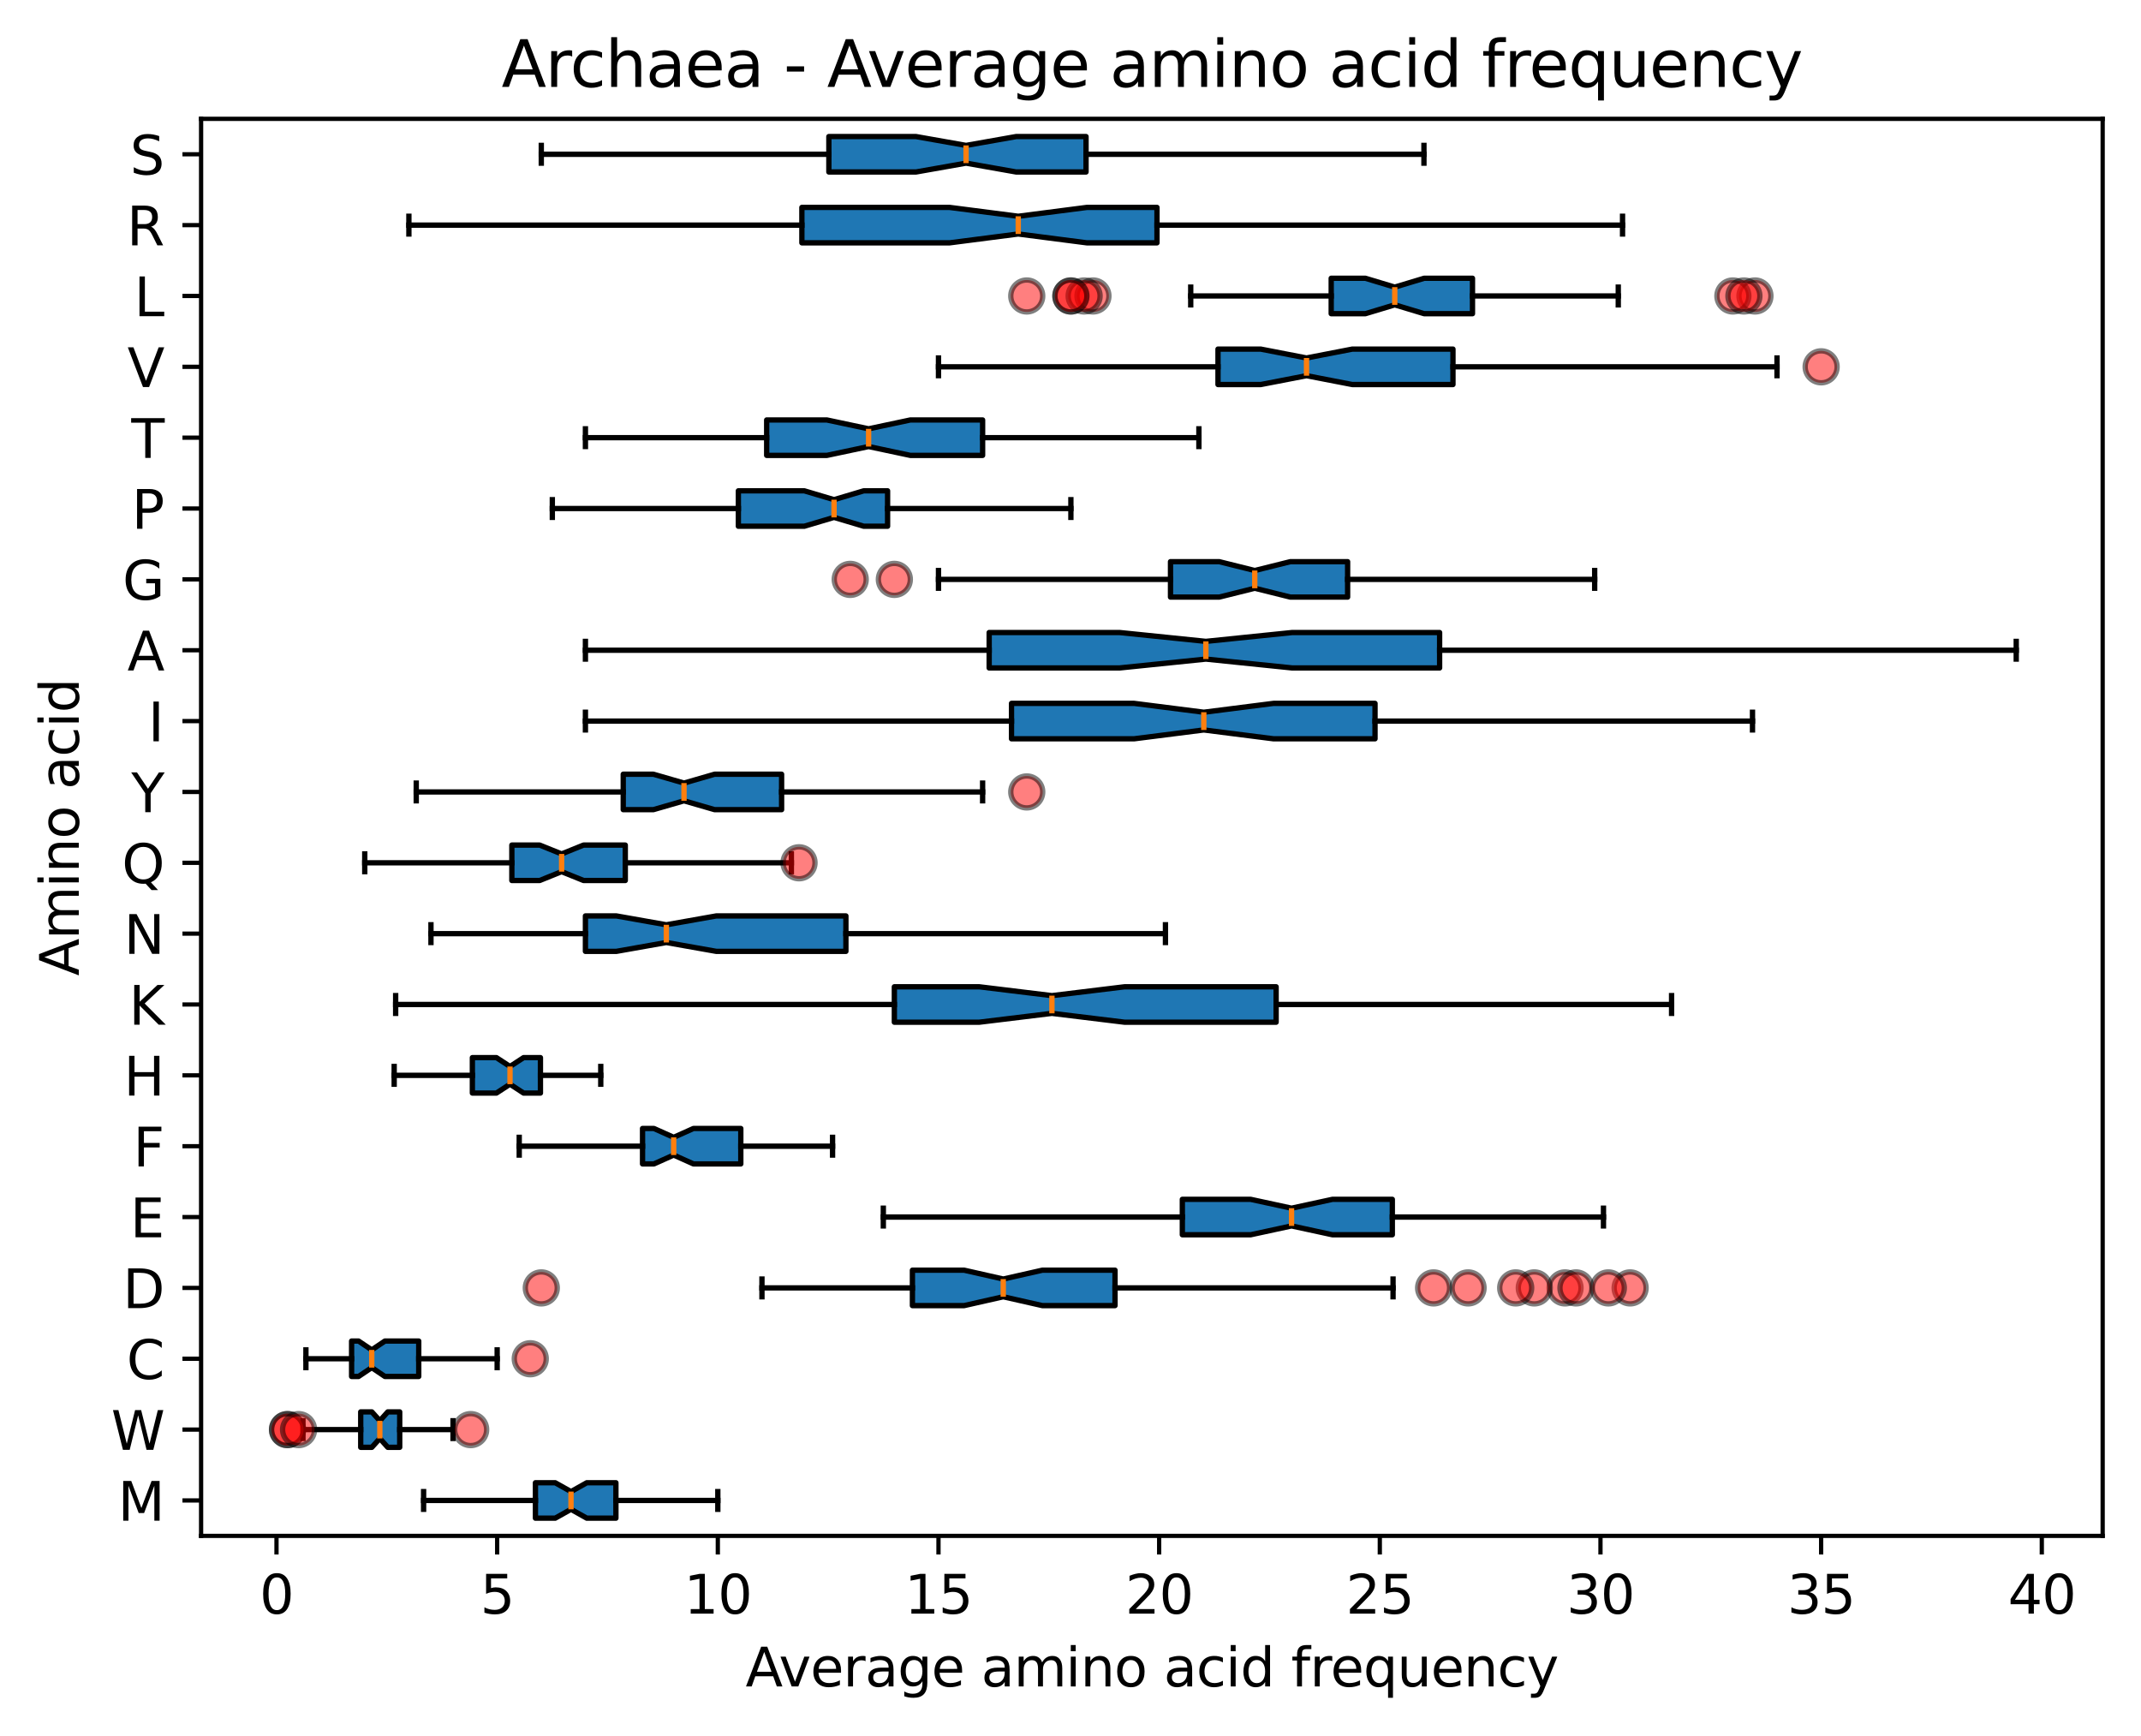 <?xml version="1.0" encoding="utf-8" standalone="no"?>
<!DOCTYPE svg PUBLIC "-//W3C//DTD SVG 1.1//EN"
  "http://www.w3.org/Graphics/SVG/1.1/DTD/svg11.dtd">
<svg xmlns:xlink="http://www.w3.org/1999/xlink" width="402.086pt" height="325.986pt" viewBox="0 0 402.086 325.986" xmlns="http://www.w3.org/2000/svg" version="1.1">
 <defs>
  <style type="text/css">*{stroke-linejoin: round; stroke-linecap: butt}</style>
 </defs>
 <g id="figure_1">
  <g id="patch_1">
   <path d="M 0 325.986 
L 402.086 325.986 
L 402.086 0 
L 0 0 
z
" style="fill: #ffffff"/>
  </g>
  <g id="axes_1">
   <g id="patch_2">
    <path d="M 37.766 288.43 
L 394.886 288.43 
L 394.886 22.318 
L 37.766 22.318 
z
" style="fill: #ffffff"/>
   </g>
   <g id="matplotlib.axis_1">
    <g id="xtick_1">
     <g id="line2d_1">
      <defs>
       <path id="mac5a333500" d="M 0 0 
L 0 3.5 
" style="stroke: #000000; stroke-width: 0.8"/>
      </defs>
      <g>
       <use xlink:href="#mac5a333500" x="51.926" y="288.43" style="stroke: #000000; stroke-width: 0.8"/>
      </g>
     </g>
     <g id="text_1">
      <!-- 0 -->
      <g transform="translate(48.745 303.029) scale(0.1 -0.1)">
       <defs>
        <path id="DejaVuSans-30" d="M 2034 4250 
Q 1547 4250 1301 3770 
Q 1056 3291 1056 2328 
Q 1056 1369 1301 889 
Q 1547 409 2034 409 
Q 2525 409 2770 889 
Q 3016 1369 3016 2328 
Q 3016 3291 2770 3770 
Q 2525 4250 2034 4250 
z
M 2034 4750 
Q 2819 4750 3233 4129 
Q 3647 3509 3647 2328 
Q 3647 1150 3233 529 
Q 2819 -91 2034 -91 
Q 1250 -91 836 529 
Q 422 1150 422 2328 
Q 422 3509 836 4129 
Q 1250 4750 2034 4750 
z
" transform="scale(0.016)"/>
       </defs>
       <use xlink:href="#DejaVuSans-30"/>
      </g>
     </g>
    </g>
    <g id="xtick_2">
     <g id="line2d_2">
      <g>
       <use xlink:href="#mac5a333500" x="93.368" y="288.43" style="stroke: #000000; stroke-width: 0.8"/>
      </g>
     </g>
     <g id="text_2">
      <!-- 5 -->
      <g transform="translate(90.186 303.029) scale(0.1 -0.1)">
       <defs>
        <path id="DejaVuSans-35" d="M 691 4666 
L 3169 4666 
L 3169 4134 
L 1269 4134 
L 1269 2991 
Q 1406 3038 1543 3061 
Q 1681 3084 1819 3084 
Q 2600 3084 3056 2656 
Q 3513 2228 3513 1497 
Q 3513 744 3044 326 
Q 2575 -91 1722 -91 
Q 1428 -91 1123 -41 
Q 819 9 494 109 
L 494 744 
Q 775 591 1075 516 
Q 1375 441 1709 441 
Q 2250 441 2565 725 
Q 2881 1009 2881 1497 
Q 2881 1984 2565 2268 
Q 2250 2553 1709 2553 
Q 1456 2553 1204 2497 
Q 953 2441 691 2322 
L 691 4666 
z
" transform="scale(0.016)"/>
       </defs>
       <use xlink:href="#DejaVuSans-35"/>
      </g>
     </g>
    </g>
    <g id="xtick_3">
     <g id="line2d_3">
      <g>
       <use xlink:href="#mac5a333500" x="134.809" y="288.43" style="stroke: #000000; stroke-width: 0.8"/>
      </g>
     </g>
     <g id="text_3">
      <!-- 10 -->
      <g transform="translate(128.446 303.029) scale(0.1 -0.1)">
       <defs>
        <path id="DejaVuSans-31" d="M 794 531 
L 1825 531 
L 1825 4091 
L 703 3866 
L 703 4441 
L 1819 4666 
L 2450 4666 
L 2450 531 
L 3481 531 
L 3481 0 
L 794 0 
L 794 531 
z
" transform="scale(0.016)"/>
       </defs>
       <use xlink:href="#DejaVuSans-31"/>
       <use xlink:href="#DejaVuSans-30" x="63.623"/>
      </g>
     </g>
    </g>
    <g id="xtick_4">
     <g id="line2d_4">
      <g>
       <use xlink:href="#mac5a333500" x="176.25" y="288.43" style="stroke: #000000; stroke-width: 0.8"/>
      </g>
     </g>
     <g id="text_4">
      <!-- 15 -->
      <g transform="translate(169.888 303.029) scale(0.1 -0.1)">
       <use xlink:href="#DejaVuSans-31"/>
       <use xlink:href="#DejaVuSans-35" x="63.623"/>
      </g>
     </g>
    </g>
    <g id="xtick_5">
     <g id="line2d_5">
      <g>
       <use xlink:href="#mac5a333500" x="217.692" y="288.43" style="stroke: #000000; stroke-width: 0.8"/>
      </g>
     </g>
     <g id="text_5">
      <!-- 20 -->
      <g transform="translate(211.329 303.029) scale(0.1 -0.1)">
       <defs>
        <path id="DejaVuSans-32" d="M 1228 531 
L 3431 531 
L 3431 0 
L 469 0 
L 469 531 
Q 828 903 1448 1529 
Q 2069 2156 2228 2338 
Q 2531 2678 2651 2914 
Q 2772 3150 2772 3378 
Q 2772 3750 2511 3984 
Q 2250 4219 1831 4219 
Q 1534 4219 1204 4116 
Q 875 4013 500 3803 
L 500 4441 
Q 881 4594 1212 4672 
Q 1544 4750 1819 4750 
Q 2544 4750 2975 4387 
Q 3406 4025 3406 3419 
Q 3406 3131 3298 2873 
Q 3191 2616 2906 2266 
Q 2828 2175 2409 1742 
Q 1991 1309 1228 531 
z
" transform="scale(0.016)"/>
       </defs>
       <use xlink:href="#DejaVuSans-32"/>
       <use xlink:href="#DejaVuSans-30" x="63.623"/>
      </g>
     </g>
    </g>
    <g id="xtick_6">
     <g id="line2d_6">
      <g>
       <use xlink:href="#mac5a333500" x="259.133" y="288.43" style="stroke: #000000; stroke-width: 0.8"/>
      </g>
     </g>
     <g id="text_6">
      <!-- 25 -->
      <g transform="translate(252.77 303.029) scale(0.1 -0.1)">
       <use xlink:href="#DejaVuSans-32"/>
       <use xlink:href="#DejaVuSans-35" x="63.623"/>
      </g>
     </g>
    </g>
    <g id="xtick_7">
     <g id="line2d_7">
      <g>
       <use xlink:href="#mac5a333500" x="300.574" y="288.43" style="stroke: #000000; stroke-width: 0.8"/>
      </g>
     </g>
     <g id="text_7">
      <!-- 30 -->
      <g transform="translate(294.212 303.029) scale(0.1 -0.1)">
       <defs>
        <path id="DejaVuSans-33" d="M 2597 2516 
Q 3050 2419 3304 2112 
Q 3559 1806 3559 1356 
Q 3559 666 3084 287 
Q 2609 -91 1734 -91 
Q 1441 -91 1130 -33 
Q 819 25 488 141 
L 488 750 
Q 750 597 1062 519 
Q 1375 441 1716 441 
Q 2309 441 2620 675 
Q 2931 909 2931 1356 
Q 2931 1769 2642 2001 
Q 2353 2234 1838 2234 
L 1294 2234 
L 1294 2753 
L 1863 2753 
Q 2328 2753 2575 2939 
Q 2822 3125 2822 3475 
Q 2822 3834 2567 4026 
Q 2313 4219 1838 4219 
Q 1578 4219 1281 4162 
Q 984 4106 628 3988 
L 628 4550 
Q 988 4650 1302 4700 
Q 1616 4750 1894 4750 
Q 2613 4750 3031 4423 
Q 3450 4097 3450 3541 
Q 3450 3153 3228 2886 
Q 3006 2619 2597 2516 
z
" transform="scale(0.016)"/>
       </defs>
       <use xlink:href="#DejaVuSans-33"/>
       <use xlink:href="#DejaVuSans-30" x="63.623"/>
      </g>
     </g>
    </g>
    <g id="xtick_8">
     <g id="line2d_8">
      <g>
       <use xlink:href="#mac5a333500" x="342.015" y="288.43" style="stroke: #000000; stroke-width: 0.8"/>
      </g>
     </g>
     <g id="text_8">
      <!-- 35 -->
      <g transform="translate(335.653 303.029) scale(0.1 -0.1)">
       <use xlink:href="#DejaVuSans-33"/>
       <use xlink:href="#DejaVuSans-35" x="63.623"/>
      </g>
     </g>
    </g>
    <g id="xtick_9">
     <g id="line2d_9">
      <g>
       <use xlink:href="#mac5a333500" x="383.457" y="288.43" style="stroke: #000000; stroke-width: 0.8"/>
      </g>
     </g>
     <g id="text_9">
      <!-- 40 -->
      <g transform="translate(377.094 303.029) scale(0.1 -0.1)">
       <defs>
        <path id="DejaVuSans-34" d="M 2419 4116 
L 825 1625 
L 2419 1625 
L 2419 4116 
z
M 2253 4666 
L 3047 4666 
L 3047 1625 
L 3713 1625 
L 3713 1100 
L 3047 1100 
L 3047 0 
L 2419 0 
L 2419 1100 
L 313 1100 
L 313 1709 
L 2253 4666 
z
" transform="scale(0.016)"/>
       </defs>
       <use xlink:href="#DejaVuSans-34"/>
       <use xlink:href="#DejaVuSans-30" x="63.623"/>
      </g>
     </g>
    </g>
    <g id="text_10">
     <!-- Average amino acid frequency -->
     <g transform="translate(140.021 316.707) scale(0.1 -0.1)">
      <defs>
       <path id="DejaVuSans-41" d="M 2188 4044 
L 1331 1722 
L 3047 1722 
L 2188 4044 
z
M 1831 4666 
L 2547 4666 
L 4325 0 
L 3669 0 
L 3244 1197 
L 1141 1197 
L 716 0 
L 50 0 
L 1831 4666 
z
" transform="scale(0.016)"/>
       <path id="DejaVuSans-76" d="M 191 3500 
L 800 3500 
L 1894 563 
L 2988 3500 
L 3597 3500 
L 2284 0 
L 1503 0 
L 191 3500 
z
" transform="scale(0.016)"/>
       <path id="DejaVuSans-65" d="M 3597 1894 
L 3597 1613 
L 953 1613 
Q 991 1019 1311 708 
Q 1631 397 2203 397 
Q 2534 397 2845 478 
Q 3156 559 3463 722 
L 3463 178 
Q 3153 47 2828 -22 
Q 2503 -91 2169 -91 
Q 1331 -91 842 396 
Q 353 884 353 1716 
Q 353 2575 817 3079 
Q 1281 3584 2069 3584 
Q 2775 3584 3186 3129 
Q 3597 2675 3597 1894 
z
M 3022 2063 
Q 3016 2534 2758 2815 
Q 2500 3097 2075 3097 
Q 1594 3097 1305 2825 
Q 1016 2553 972 2059 
L 3022 2063 
z
" transform="scale(0.016)"/>
       <path id="DejaVuSans-72" d="M 2631 2963 
Q 2534 3019 2420 3045 
Q 2306 3072 2169 3072 
Q 1681 3072 1420 2755 
Q 1159 2438 1159 1844 
L 1159 0 
L 581 0 
L 581 3500 
L 1159 3500 
L 1159 2956 
Q 1341 3275 1631 3429 
Q 1922 3584 2338 3584 
Q 2397 3584 2469 3576 
Q 2541 3569 2628 3553 
L 2631 2963 
z
" transform="scale(0.016)"/>
       <path id="DejaVuSans-61" d="M 2194 1759 
Q 1497 1759 1228 1600 
Q 959 1441 959 1056 
Q 959 750 1161 570 
Q 1363 391 1709 391 
Q 2188 391 2477 730 
Q 2766 1069 2766 1631 
L 2766 1759 
L 2194 1759 
z
M 3341 1997 
L 3341 0 
L 2766 0 
L 2766 531 
Q 2569 213 2275 61 
Q 1981 -91 1556 -91 
Q 1019 -91 701 211 
Q 384 513 384 1019 
Q 384 1609 779 1909 
Q 1175 2209 1959 2209 
L 2766 2209 
L 2766 2266 
Q 2766 2663 2505 2880 
Q 2244 3097 1772 3097 
Q 1472 3097 1187 3025 
Q 903 2953 641 2809 
L 641 3341 
Q 956 3463 1253 3523 
Q 1550 3584 1831 3584 
Q 2591 3584 2966 3190 
Q 3341 2797 3341 1997 
z
" transform="scale(0.016)"/>
       <path id="DejaVuSans-67" d="M 2906 1791 
Q 2906 2416 2648 2759 
Q 2391 3103 1925 3103 
Q 1463 3103 1205 2759 
Q 947 2416 947 1791 
Q 947 1169 1205 825 
Q 1463 481 1925 481 
Q 2391 481 2648 825 
Q 2906 1169 2906 1791 
z
M 3481 434 
Q 3481 -459 3084 -895 
Q 2688 -1331 1869 -1331 
Q 1566 -1331 1297 -1286 
Q 1028 -1241 775 -1147 
L 775 -588 
Q 1028 -725 1275 -790 
Q 1522 -856 1778 -856 
Q 2344 -856 2625 -561 
Q 2906 -266 2906 331 
L 2906 616 
Q 2728 306 2450 153 
Q 2172 0 1784 0 
Q 1141 0 747 490 
Q 353 981 353 1791 
Q 353 2603 747 3093 
Q 1141 3584 1784 3584 
Q 2172 3584 2450 3431 
Q 2728 3278 2906 2969 
L 2906 3500 
L 3481 3500 
L 3481 434 
z
" transform="scale(0.016)"/>
       <path id="DejaVuSans-20" transform="scale(0.016)"/>
       <path id="DejaVuSans-6d" d="M 3328 2828 
Q 3544 3216 3844 3400 
Q 4144 3584 4550 3584 
Q 5097 3584 5394 3201 
Q 5691 2819 5691 2113 
L 5691 0 
L 5113 0 
L 5113 2094 
Q 5113 2597 4934 2840 
Q 4756 3084 4391 3084 
Q 3944 3084 3684 2787 
Q 3425 2491 3425 1978 
L 3425 0 
L 2847 0 
L 2847 2094 
Q 2847 2600 2669 2842 
Q 2491 3084 2119 3084 
Q 1678 3084 1418 2786 
Q 1159 2488 1159 1978 
L 1159 0 
L 581 0 
L 581 3500 
L 1159 3500 
L 1159 2956 
Q 1356 3278 1631 3431 
Q 1906 3584 2284 3584 
Q 2666 3584 2933 3390 
Q 3200 3197 3328 2828 
z
" transform="scale(0.016)"/>
       <path id="DejaVuSans-69" d="M 603 3500 
L 1178 3500 
L 1178 0 
L 603 0 
L 603 3500 
z
M 603 4863 
L 1178 4863 
L 1178 4134 
L 603 4134 
L 603 4863 
z
" transform="scale(0.016)"/>
       <path id="DejaVuSans-6e" d="M 3513 2113 
L 3513 0 
L 2938 0 
L 2938 2094 
Q 2938 2591 2744 2837 
Q 2550 3084 2163 3084 
Q 1697 3084 1428 2787 
Q 1159 2491 1159 1978 
L 1159 0 
L 581 0 
L 581 3500 
L 1159 3500 
L 1159 2956 
Q 1366 3272 1645 3428 
Q 1925 3584 2291 3584 
Q 2894 3584 3203 3211 
Q 3513 2838 3513 2113 
z
" transform="scale(0.016)"/>
       <path id="DejaVuSans-6f" d="M 1959 3097 
Q 1497 3097 1228 2736 
Q 959 2375 959 1747 
Q 959 1119 1226 758 
Q 1494 397 1959 397 
Q 2419 397 2687 759 
Q 2956 1122 2956 1747 
Q 2956 2369 2687 2733 
Q 2419 3097 1959 3097 
z
M 1959 3584 
Q 2709 3584 3137 3096 
Q 3566 2609 3566 1747 
Q 3566 888 3137 398 
Q 2709 -91 1959 -91 
Q 1206 -91 779 398 
Q 353 888 353 1747 
Q 353 2609 779 3096 
Q 1206 3584 1959 3584 
z
" transform="scale(0.016)"/>
       <path id="DejaVuSans-63" d="M 3122 3366 
L 3122 2828 
Q 2878 2963 2633 3030 
Q 2388 3097 2138 3097 
Q 1578 3097 1268 2742 
Q 959 2388 959 1747 
Q 959 1106 1268 751 
Q 1578 397 2138 397 
Q 2388 397 2633 464 
Q 2878 531 3122 666 
L 3122 134 
Q 2881 22 2623 -34 
Q 2366 -91 2075 -91 
Q 1284 -91 818 406 
Q 353 903 353 1747 
Q 353 2603 823 3093 
Q 1294 3584 2113 3584 
Q 2378 3584 2631 3529 
Q 2884 3475 3122 3366 
z
" transform="scale(0.016)"/>
       <path id="DejaVuSans-64" d="M 2906 2969 
L 2906 4863 
L 3481 4863 
L 3481 0 
L 2906 0 
L 2906 525 
Q 2725 213 2448 61 
Q 2172 -91 1784 -91 
Q 1150 -91 751 415 
Q 353 922 353 1747 
Q 353 2572 751 3078 
Q 1150 3584 1784 3584 
Q 2172 3584 2448 3432 
Q 2725 3281 2906 2969 
z
M 947 1747 
Q 947 1113 1208 752 
Q 1469 391 1925 391 
Q 2381 391 2643 752 
Q 2906 1113 2906 1747 
Q 2906 2381 2643 2742 
Q 2381 3103 1925 3103 
Q 1469 3103 1208 2742 
Q 947 2381 947 1747 
z
" transform="scale(0.016)"/>
       <path id="DejaVuSans-66" d="M 2375 4863 
L 2375 4384 
L 1825 4384 
Q 1516 4384 1395 4259 
Q 1275 4134 1275 3809 
L 1275 3500 
L 2222 3500 
L 2222 3053 
L 1275 3053 
L 1275 0 
L 697 0 
L 697 3053 
L 147 3053 
L 147 3500 
L 697 3500 
L 697 3744 
Q 697 4328 969 4595 
Q 1241 4863 1831 4863 
L 2375 4863 
z
" transform="scale(0.016)"/>
       <path id="DejaVuSans-71" d="M 947 1747 
Q 947 1113 1208 752 
Q 1469 391 1925 391 
Q 2381 391 2643 752 
Q 2906 1113 2906 1747 
Q 2906 2381 2643 2742 
Q 2381 3103 1925 3103 
Q 1469 3103 1208 2742 
Q 947 2381 947 1747 
z
M 2906 525 
Q 2725 213 2448 61 
Q 2172 -91 1784 -91 
Q 1150 -91 751 415 
Q 353 922 353 1747 
Q 353 2572 751 3078 
Q 1150 3584 1784 3584 
Q 2172 3584 2448 3432 
Q 2725 3281 2906 2969 
L 2906 3500 
L 3481 3500 
L 3481 -1331 
L 2906 -1331 
L 2906 525 
z
" transform="scale(0.016)"/>
       <path id="DejaVuSans-75" d="M 544 1381 
L 544 3500 
L 1119 3500 
L 1119 1403 
Q 1119 906 1312 657 
Q 1506 409 1894 409 
Q 2359 409 2629 706 
Q 2900 1003 2900 1516 
L 2900 3500 
L 3475 3500 
L 3475 0 
L 2900 0 
L 2900 538 
Q 2691 219 2414 64 
Q 2138 -91 1772 -91 
Q 1169 -91 856 284 
Q 544 659 544 1381 
z
M 1991 3584 
L 1991 3584 
z
" transform="scale(0.016)"/>
       <path id="DejaVuSans-79" d="M 2059 -325 
Q 1816 -950 1584 -1140 
Q 1353 -1331 966 -1331 
L 506 -1331 
L 506 -850 
L 844 -850 
Q 1081 -850 1212 -737 
Q 1344 -625 1503 -206 
L 1606 56 
L 191 3500 
L 800 3500 
L 1894 763 
L 2988 3500 
L 3597 3500 
L 2059 -325 
z
" transform="scale(0.016)"/>
      </defs>
      <use xlink:href="#DejaVuSans-41"/>
      <use xlink:href="#DejaVuSans-76" x="62.533"/>
      <use xlink:href="#DejaVuSans-65" x="121.713"/>
      <use xlink:href="#DejaVuSans-72" x="183.236"/>
      <use xlink:href="#DejaVuSans-61" x="224.35"/>
      <use xlink:href="#DejaVuSans-67" x="285.629"/>
      <use xlink:href="#DejaVuSans-65" x="349.105"/>
      <use xlink:href="#DejaVuSans-20" x="410.629"/>
      <use xlink:href="#DejaVuSans-61" x="442.416"/>
      <use xlink:href="#DejaVuSans-6d" x="503.695"/>
      <use xlink:href="#DejaVuSans-69" x="601.107"/>
      <use xlink:href="#DejaVuSans-6e" x="628.891"/>
      <use xlink:href="#DejaVuSans-6f" x="692.27"/>
      <use xlink:href="#DejaVuSans-20" x="753.451"/>
      <use xlink:href="#DejaVuSans-61" x="785.238"/>
      <use xlink:href="#DejaVuSans-63" x="846.518"/>
      <use xlink:href="#DejaVuSans-69" x="901.498"/>
      <use xlink:href="#DejaVuSans-64" x="929.281"/>
      <use xlink:href="#DejaVuSans-20" x="992.758"/>
      <use xlink:href="#DejaVuSans-66" x="1024.545"/>
      <use xlink:href="#DejaVuSans-72" x="1059.75"/>
      <use xlink:href="#DejaVuSans-65" x="1098.613"/>
      <use xlink:href="#DejaVuSans-71" x="1160.137"/>
      <use xlink:href="#DejaVuSans-75" x="1223.613"/>
      <use xlink:href="#DejaVuSans-65" x="1286.992"/>
      <use xlink:href="#DejaVuSans-6e" x="1348.516"/>
      <use xlink:href="#DejaVuSans-63" x="1411.895"/>
      <use xlink:href="#DejaVuSans-79" x="1466.875"/>
     </g>
    </g>
   </g>
   <g id="matplotlib.axis_2">
    <g id="ytick_1">
     <g id="line2d_10">
      <defs>
       <path id="mf611384405" d="M 0 0 
L -3.5 0 
" style="stroke: #000000; stroke-width: 0.8"/>
      </defs>
      <g>
       <use xlink:href="#mf611384405" x="37.766" y="281.777" style="stroke: #000000; stroke-width: 0.8"/>
      </g>
     </g>
     <g id="text_11">
      <!-- M -->
      <g transform="translate(22.137 285.577) scale(0.1 -0.1)">
       <defs>
        <path id="DejaVuSans-4d" d="M 628 4666 
L 1569 4666 
L 2759 1491 
L 3956 4666 
L 4897 4666 
L 4897 0 
L 4281 0 
L 4281 4097 
L 3078 897 
L 2444 897 
L 1241 4097 
L 1241 0 
L 628 0 
L 628 4666 
z
" transform="scale(0.016)"/>
       </defs>
       <use xlink:href="#DejaVuSans-4d"/>
      </g>
     </g>
    </g>
    <g id="ytick_2">
     <g id="line2d_11">
      <g>
       <use xlink:href="#mf611384405" x="37.766" y="268.472" style="stroke: #000000; stroke-width: 0.8"/>
      </g>
     </g>
     <g id="text_12">
      <!-- W -->
      <g transform="translate(20.878 272.271) scale(0.1 -0.1)">
       <defs>
        <path id="DejaVuSans-57" d="M 213 4666 
L 850 4666 
L 1831 722 
L 2809 4666 
L 3519 4666 
L 4500 722 
L 5478 4666 
L 6119 4666 
L 4947 0 
L 4153 0 
L 3169 4050 
L 2175 0 
L 1381 0 
L 213 4666 
z
" transform="scale(0.016)"/>
       </defs>
       <use xlink:href="#DejaVuSans-57"/>
      </g>
     </g>
    </g>
    <g id="ytick_3">
     <g id="line2d_12">
      <g>
       <use xlink:href="#mf611384405" x="37.766" y="255.166" style="stroke: #000000; stroke-width: 0.8"/>
      </g>
     </g>
     <g id="text_13">
      <!-- C -->
      <g transform="translate(23.783 258.965) scale(0.1 -0.1)">
       <defs>
        <path id="DejaVuSans-43" d="M 4122 4306 
L 4122 3641 
Q 3803 3938 3442 4084 
Q 3081 4231 2675 4231 
Q 1875 4231 1450 3742 
Q 1025 3253 1025 2328 
Q 1025 1406 1450 917 
Q 1875 428 2675 428 
Q 3081 428 3442 575 
Q 3803 722 4122 1019 
L 4122 359 
Q 3791 134 3420 21 
Q 3050 -91 2638 -91 
Q 1578 -91 968 557 
Q 359 1206 359 2328 
Q 359 3453 968 4101 
Q 1578 4750 2638 4750 
Q 3056 4750 3426 4639 
Q 3797 4528 4122 4306 
z
" transform="scale(0.016)"/>
       </defs>
       <use xlink:href="#DejaVuSans-43"/>
      </g>
     </g>
    </g>
    <g id="ytick_4">
     <g id="line2d_13">
      <g>
       <use xlink:href="#mf611384405" x="37.766" y="241.861" style="stroke: #000000; stroke-width: 0.8"/>
      </g>
     </g>
     <g id="text_14">
      <!-- D -->
      <g transform="translate(23.066 245.66) scale(0.1 -0.1)">
       <defs>
        <path id="DejaVuSans-44" d="M 1259 4147 
L 1259 519 
L 2022 519 
Q 2988 519 3436 956 
Q 3884 1394 3884 2338 
Q 3884 3275 3436 3711 
Q 2988 4147 2022 4147 
L 1259 4147 
z
M 628 4666 
L 1925 4666 
Q 3281 4666 3915 4102 
Q 4550 3538 4550 2338 
Q 4550 1131 3912 565 
Q 3275 0 1925 0 
L 628 0 
L 628 4666 
z
" transform="scale(0.016)"/>
       </defs>
       <use xlink:href="#DejaVuSans-44"/>
      </g>
     </g>
    </g>
    <g id="ytick_5">
     <g id="line2d_14">
      <g>
       <use xlink:href="#mf611384405" x="37.766" y="228.555" style="stroke: #000000; stroke-width: 0.8"/>
      </g>
     </g>
     <g id="text_15">
      <!-- E -->
      <g transform="translate(24.447 232.354) scale(0.1 -0.1)">
       <defs>
        <path id="DejaVuSans-45" d="M 628 4666 
L 3578 4666 
L 3578 4134 
L 1259 4134 
L 1259 2753 
L 3481 2753 
L 3481 2222 
L 1259 2222 
L 1259 531 
L 3634 531 
L 3634 0 
L 628 0 
L 628 4666 
z
" transform="scale(0.016)"/>
       </defs>
       <use xlink:href="#DejaVuSans-45"/>
      </g>
     </g>
    </g>
    <g id="ytick_6">
     <g id="line2d_15">
      <g>
       <use xlink:href="#mf611384405" x="37.766" y="215.249" style="stroke: #000000; stroke-width: 0.8"/>
      </g>
     </g>
     <g id="text_16">
      <!-- F -->
      <g transform="translate(25.014 219.049) scale(0.1 -0.1)">
       <defs>
        <path id="DejaVuSans-46" d="M 628 4666 
L 3309 4666 
L 3309 4134 
L 1259 4134 
L 1259 2759 
L 3109 2759 
L 3109 2228 
L 1259 2228 
L 1259 0 
L 628 0 
L 628 4666 
z
" transform="scale(0.016)"/>
       </defs>
       <use xlink:href="#DejaVuSans-46"/>
      </g>
     </g>
    </g>
    <g id="ytick_7">
     <g id="line2d_16">
      <g>
       <use xlink:href="#mf611384405" x="37.766" y="201.944" style="stroke: #000000; stroke-width: 0.8"/>
      </g>
     </g>
     <g id="text_17">
      <!-- H -->
      <g transform="translate(23.245 205.743) scale(0.1 -0.1)">
       <defs>
        <path id="DejaVuSans-48" d="M 628 4666 
L 1259 4666 
L 1259 2753 
L 3553 2753 
L 3553 4666 
L 4184 4666 
L 4184 0 
L 3553 0 
L 3553 2222 
L 1259 2222 
L 1259 0 
L 628 0 
L 628 4666 
z
" transform="scale(0.016)"/>
       </defs>
       <use xlink:href="#DejaVuSans-48"/>
      </g>
     </g>
    </g>
    <g id="ytick_8">
     <g id="line2d_17">
      <g>
       <use xlink:href="#mf611384405" x="37.766" y="188.638" style="stroke: #000000; stroke-width: 0.8"/>
      </g>
     </g>
     <g id="text_18">
      <!-- K -->
      <g transform="translate(24.208 192.437) scale(0.1 -0.1)">
       <defs>
        <path id="DejaVuSans-4b" d="M 628 4666 
L 1259 4666 
L 1259 2694 
L 3353 4666 
L 4166 4666 
L 1850 2491 
L 4331 0 
L 3500 0 
L 1259 2247 
L 1259 0 
L 628 0 
L 628 4666 
z
" transform="scale(0.016)"/>
       </defs>
       <use xlink:href="#DejaVuSans-4b"/>
      </g>
     </g>
    </g>
    <g id="ytick_9">
     <g id="line2d_18">
      <g>
       <use xlink:href="#mf611384405" x="37.766" y="175.333" style="stroke: #000000; stroke-width: 0.8"/>
      </g>
     </g>
     <g id="text_19">
      <!-- N -->
      <g transform="translate(23.284 179.132) scale(0.1 -0.1)">
       <defs>
        <path id="DejaVuSans-4e" d="M 628 4666 
L 1478 4666 
L 3547 763 
L 3547 4666 
L 4159 4666 
L 4159 0 
L 3309 0 
L 1241 3903 
L 1241 0 
L 628 0 
L 628 4666 
z
" transform="scale(0.016)"/>
       </defs>
       <use xlink:href="#DejaVuSans-4e"/>
      </g>
     </g>
    </g>
    <g id="ytick_10">
     <g id="line2d_19">
      <g>
       <use xlink:href="#mf611384405" x="37.766" y="162.027" style="stroke: #000000; stroke-width: 0.8"/>
      </g>
     </g>
     <g id="text_20">
      <!-- Q -->
      <g transform="translate(22.894 165.826) scale(0.1 -0.1)">
       <defs>
        <path id="DejaVuSans-51" d="M 2522 4238 
Q 1834 4238 1429 3725 
Q 1025 3213 1025 2328 
Q 1025 1447 1429 934 
Q 1834 422 2522 422 
Q 3209 422 3611 934 
Q 4013 1447 4013 2328 
Q 4013 3213 3611 3725 
Q 3209 4238 2522 4238 
z
M 3406 84 
L 4238 -825 
L 3475 -825 
L 2784 -78 
Q 2681 -84 2626 -87 
Q 2572 -91 2522 -91 
Q 1538 -91 948 567 
Q 359 1225 359 2328 
Q 359 3434 948 4092 
Q 1538 4750 2522 4750 
Q 3503 4750 4090 4092 
Q 4678 3434 4678 2328 
Q 4678 1516 4351 937 
Q 4025 359 3406 84 
z
" transform="scale(0.016)"/>
       </defs>
       <use xlink:href="#DejaVuSans-51"/>
      </g>
     </g>
    </g>
    <g id="ytick_11">
     <g id="line2d_20">
      <g>
       <use xlink:href="#mf611384405" x="37.766" y="148.721" style="stroke: #000000; stroke-width: 0.8"/>
      </g>
     </g>
     <g id="text_21">
      <!-- Y -->
      <g transform="translate(24.658 152.521) scale(0.1 -0.1)">
       <defs>
        <path id="DejaVuSans-59" d="M -13 4666 
L 666 4666 
L 1959 2747 
L 3244 4666 
L 3922 4666 
L 2272 2222 
L 2272 0 
L 1638 0 
L 1638 2222 
L -13 4666 
z
" transform="scale(0.016)"/>
       </defs>
       <use xlink:href="#DejaVuSans-59"/>
      </g>
     </g>
    </g>
    <g id="ytick_12">
     <g id="line2d_21">
      <g>
       <use xlink:href="#mf611384405" x="37.766" y="135.416" style="stroke: #000000; stroke-width: 0.8"/>
      </g>
     </g>
     <g id="text_22">
      <!-- I -->
      <g transform="translate(27.816 139.215) scale(0.1 -0.1)">
       <defs>
        <path id="DejaVuSans-49" d="M 628 4666 
L 1259 4666 
L 1259 0 
L 628 0 
L 628 4666 
z
" transform="scale(0.016)"/>
       </defs>
       <use xlink:href="#DejaVuSans-49"/>
      </g>
     </g>
    </g>
    <g id="ytick_13">
     <g id="line2d_22">
      <g>
       <use xlink:href="#mf611384405" x="37.766" y="122.11" style="stroke: #000000; stroke-width: 0.8"/>
      </g>
     </g>
     <g id="text_23">
      <!-- A -->
      <g transform="translate(23.925 125.909) scale(0.1 -0.1)">
       <use xlink:href="#DejaVuSans-41"/>
      </g>
     </g>
    </g>
    <g id="ytick_14">
     <g id="line2d_23">
      <g>
       <use xlink:href="#mf611384405" x="37.766" y="108.805" style="stroke: #000000; stroke-width: 0.8"/>
      </g>
     </g>
     <g id="text_24">
      <!-- G -->
      <g transform="translate(23.017 112.604) scale(0.1 -0.1)">
       <defs>
        <path id="DejaVuSans-47" d="M 3809 666 
L 3809 1919 
L 2778 1919 
L 2778 2438 
L 4434 2438 
L 4434 434 
Q 4069 175 3628 42 
Q 3188 -91 2688 -91 
Q 1594 -91 976 548 
Q 359 1188 359 2328 
Q 359 3472 976 4111 
Q 1594 4750 2688 4750 
Q 3144 4750 3555 4637 
Q 3966 4525 4313 4306 
L 4313 3634 
Q 3963 3931 3569 4081 
Q 3175 4231 2741 4231 
Q 1884 4231 1454 3753 
Q 1025 3275 1025 2328 
Q 1025 1384 1454 906 
Q 1884 428 2741 428 
Q 3075 428 3337 486 
Q 3600 544 3809 666 
z
" transform="scale(0.016)"/>
       </defs>
       <use xlink:href="#DejaVuSans-47"/>
      </g>
     </g>
    </g>
    <g id="ytick_15">
     <g id="line2d_24">
      <g>
       <use xlink:href="#mf611384405" x="37.766" y="95.499" style="stroke: #000000; stroke-width: 0.8"/>
      </g>
     </g>
     <g id="text_25">
      <!-- P -->
      <g transform="translate(24.736 99.298) scale(0.1 -0.1)">
       <defs>
        <path id="DejaVuSans-50" d="M 1259 4147 
L 1259 2394 
L 2053 2394 
Q 2494 2394 2734 2622 
Q 2975 2850 2975 3272 
Q 2975 3691 2734 3919 
Q 2494 4147 2053 4147 
L 1259 4147 
z
M 628 4666 
L 2053 4666 
Q 2838 4666 3239 4311 
Q 3641 3956 3641 3272 
Q 3641 2581 3239 2228 
Q 2838 1875 2053 1875 
L 1259 1875 
L 1259 0 
L 628 0 
L 628 4666 
z
" transform="scale(0.016)"/>
       </defs>
       <use xlink:href="#DejaVuSans-50"/>
      </g>
     </g>
    </g>
    <g id="ytick_16">
     <g id="line2d_25">
      <g>
       <use xlink:href="#mf611384405" x="37.766" y="82.193" style="stroke: #000000; stroke-width: 0.8"/>
      </g>
     </g>
     <g id="text_26">
      <!-- T -->
      <g transform="translate(24.658 85.993) scale(0.1 -0.1)">
       <defs>
        <path id="DejaVuSans-54" d="M -19 4666 
L 3928 4666 
L 3928 4134 
L 2272 4134 
L 2272 0 
L 1638 0 
L 1638 4134 
L -19 4134 
L -19 4666 
z
" transform="scale(0.016)"/>
       </defs>
       <use xlink:href="#DejaVuSans-54"/>
      </g>
     </g>
    </g>
    <g id="ytick_17">
     <g id="line2d_26">
      <g>
       <use xlink:href="#mf611384405" x="37.766" y="68.888" style="stroke: #000000; stroke-width: 0.8"/>
      </g>
     </g>
     <g id="text_27">
      <!-- V -->
      <g transform="translate(23.925 72.687) scale(0.1 -0.1)">
       <defs>
        <path id="DejaVuSans-56" d="M 1831 0 
L 50 4666 
L 709 4666 
L 2188 738 
L 3669 4666 
L 4325 4666 
L 2547 0 
L 1831 0 
z
" transform="scale(0.016)"/>
       </defs>
       <use xlink:href="#DejaVuSans-56"/>
      </g>
     </g>
    </g>
    <g id="ytick_18">
     <g id="line2d_27">
      <g>
       <use xlink:href="#mf611384405" x="37.766" y="55.582" style="stroke: #000000; stroke-width: 0.8"/>
      </g>
     </g>
     <g id="text_28">
      <!-- L -->
      <g transform="translate(25.194 59.381) scale(0.1 -0.1)">
       <defs>
        <path id="DejaVuSans-4c" d="M 628 4666 
L 1259 4666 
L 1259 531 
L 3531 531 
L 3531 0 
L 628 0 
L 628 4666 
z
" transform="scale(0.016)"/>
       </defs>
       <use xlink:href="#DejaVuSans-4c"/>
      </g>
     </g>
    </g>
    <g id="ytick_19">
     <g id="line2d_28">
      <g>
       <use xlink:href="#mf611384405" x="37.766" y="42.277" style="stroke: #000000; stroke-width: 0.8"/>
      </g>
     </g>
     <g id="text_29">
      <!-- R -->
      <g transform="translate(23.817 46.076) scale(0.1 -0.1)">
       <defs>
        <path id="DejaVuSans-52" d="M 2841 2188 
Q 3044 2119 3236 1894 
Q 3428 1669 3622 1275 
L 4263 0 
L 3584 0 
L 2988 1197 
Q 2756 1666 2539 1819 
Q 2322 1972 1947 1972 
L 1259 1972 
L 1259 0 
L 628 0 
L 628 4666 
L 2053 4666 
Q 2853 4666 3247 4331 
Q 3641 3997 3641 3322 
Q 3641 2881 3436 2590 
Q 3231 2300 2841 2188 
z
M 1259 4147 
L 1259 2491 
L 2053 2491 
Q 2509 2491 2742 2702 
Q 2975 2913 2975 3322 
Q 2975 3731 2742 3939 
Q 2509 4147 2053 4147 
L 1259 4147 
z
" transform="scale(0.016)"/>
       </defs>
       <use xlink:href="#DejaVuSans-52"/>
      </g>
     </g>
    </g>
    <g id="ytick_20">
     <g id="line2d_29">
      <g>
       <use xlink:href="#mf611384405" x="37.766" y="28.971" style="stroke: #000000; stroke-width: 0.8"/>
      </g>
     </g>
     <g id="text_30">
      <!-- S -->
      <g transform="translate(24.417 32.77) scale(0.1 -0.1)">
       <defs>
        <path id="DejaVuSans-53" d="M 3425 4513 
L 3425 3897 
Q 3066 4069 2747 4153 
Q 2428 4238 2131 4238 
Q 1616 4238 1336 4038 
Q 1056 3838 1056 3469 
Q 1056 3159 1242 3001 
Q 1428 2844 1947 2747 
L 2328 2669 
Q 3034 2534 3370 2195 
Q 3706 1856 3706 1288 
Q 3706 609 3251 259 
Q 2797 -91 1919 -91 
Q 1588 -91 1214 -16 
Q 841 59 441 206 
L 441 856 
Q 825 641 1194 531 
Q 1563 422 1919 422 
Q 2459 422 2753 634 
Q 3047 847 3047 1241 
Q 3047 1584 2836 1778 
Q 2625 1972 2144 2069 
L 1759 2144 
Q 1053 2284 737 2584 
Q 422 2884 422 3419 
Q 422 4038 858 4394 
Q 1294 4750 2059 4750 
Q 2388 4750 2728 4690 
Q 3069 4631 3425 4513 
z
" transform="scale(0.016)"/>
       </defs>
       <use xlink:href="#DejaVuSans-53"/>
      </g>
     </g>
    </g>
    <g id="text_31">
     <!-- Amino acid -->
     <g transform="translate(14.798 183.248) rotate(-90) scale(0.1 -0.1)">
      <use xlink:href="#DejaVuSans-41"/>
      <use xlink:href="#DejaVuSans-6d" x="68.408"/>
      <use xlink:href="#DejaVuSans-69" x="165.82"/>
      <use xlink:href="#DejaVuSans-6e" x="193.604"/>
      <use xlink:href="#DejaVuSans-6f" x="256.982"/>
      <use xlink:href="#DejaVuSans-20" x="318.164"/>
      <use xlink:href="#DejaVuSans-61" x="349.951"/>
      <use xlink:href="#DejaVuSans-63" x="411.23"/>
      <use xlink:href="#DejaVuSans-69" x="466.211"/>
      <use xlink:href="#DejaVuSans-64" x="493.994"/>
     </g>
    </g>
   </g>
   <g id="patch_3">
    <path d="M 100.556 285.104 
L 100.556 278.451 
L 104.269 278.451 
L 107.236 280.114 
L 110.202 278.451 
L 115.67 278.451 
L 115.67 285.104 
L 110.202 285.104 
L 107.236 283.441 
L 104.269 285.104 
L 100.556 285.104 
z
" clip-path="url(#pce066e9944)" style="fill: #1f77b4; stroke: #000000; stroke-linejoin: miter"/>
   </g>
   <g id="line2d_30">
    <path d="M 100.556 281.777 
L 79.554 281.777 
" clip-path="url(#pce066e9944)" style="fill: none; stroke: #000000; stroke-linecap: square"/>
   </g>
   <g id="line2d_31">
    <path d="M 115.67 281.777 
L 134.809 281.777 
" clip-path="url(#pce066e9944)" style="fill: none; stroke: #000000; stroke-linecap: square"/>
   </g>
   <g id="line2d_32">
    <path d="M 79.554 283.441 
L 79.554 280.114 
" clip-path="url(#pce066e9944)" style="fill: none; stroke: #000000; stroke-linecap: square"/>
   </g>
   <g id="line2d_33">
    <path d="M 134.809 283.441 
L 134.809 280.114 
" clip-path="url(#pce066e9944)" style="fill: none; stroke: #000000; stroke-linecap: square"/>
   </g>
   <g id="line2d_34"/>
   <g id="patch_4">
    <path d="M 67.742 271.798 
L 67.742 265.145 
L 69.833 265.145 
L 71.331 266.809 
L 72.828 265.145 
L 75.067 265.145 
L 75.067 271.798 
L 72.828 271.798 
L 71.331 270.135 
L 69.833 271.798 
L 67.742 271.798 
z
" clip-path="url(#pce066e9944)" style="fill: #1f77b4; stroke: #000000; stroke-linejoin: miter"/>
   </g>
   <g id="line2d_35">
    <path d="M 67.742 268.472 
L 56.899 268.472 
" clip-path="url(#pce066e9944)" style="fill: none; stroke: #000000; stroke-linecap: square"/>
   </g>
   <g id="line2d_36">
    <path d="M 75.067 268.472 
L 85.079 268.472 
" clip-path="url(#pce066e9944)" style="fill: none; stroke: #000000; stroke-linecap: square"/>
   </g>
   <g id="line2d_37">
    <path d="M 56.899 270.135 
L 56.899 266.809 
" clip-path="url(#pce066e9944)" style="fill: none; stroke: #000000; stroke-linecap: square"/>
   </g>
   <g id="line2d_38">
    <path d="M 85.079 270.135 
L 85.079 266.809 
" clip-path="url(#pce066e9944)" style="fill: none; stroke: #000000; stroke-linecap: square"/>
   </g>
   <g id="line2d_39">
    <defs>
     <path id="m2829bb5d97" d="M 0 3 
C 0.796 3 1.559 2.684 2.121 2.121 
C 2.684 1.559 3 0.796 3 0 
C 3 -0.796 2.684 -1.559 2.121 -2.121 
C 1.559 -2.684 0.796 -3 0 -3 
C -0.796 -3 -1.559 -2.684 -2.121 -2.121 
C -2.684 -1.559 -3 -0.796 -3 0 
C -3 0.796 -2.684 1.559 -2.121 2.121 
C -1.559 2.684 -0.796 3 0 3 
z
" style="stroke: #000000; stroke-opacity: 0.5"/>
    </defs>
    <g clip-path="url(#pce066e9944)">
     <use xlink:href="#m2829bb5d97" x="53.998" y="268.472" style="fill: #ff0000; fill-opacity: 0.5; stroke: #000000; stroke-opacity: 0.5"/>
     <use xlink:href="#m2829bb5d97" x="53.998" y="268.472" style="fill: #ff0000; fill-opacity: 0.5; stroke: #000000; stroke-opacity: 0.5"/>
     <use xlink:href="#m2829bb5d97" x="56.07" y="268.472" style="fill: #ff0000; fill-opacity: 0.5; stroke: #000000; stroke-opacity: 0.5"/>
     <use xlink:href="#m2829bb5d97" x="88.395" y="268.472" style="fill: #ff0000; fill-opacity: 0.5; stroke: #000000; stroke-opacity: 0.5"/>
    </g>
   </g>
   <g id="patch_5">
    <path d="M 66.03 258.493 
L 66.03 251.84 
L 67.34 251.84 
L 69.814 253.503 
L 72.289 251.84 
L 78.64 251.84 
L 78.64 258.493 
L 72.289 258.493 
L 69.814 256.829 
L 67.34 258.493 
L 66.03 258.493 
z
" clip-path="url(#pce066e9944)" style="fill: #1f77b4; stroke: #000000; stroke-linejoin: miter"/>
   </g>
   <g id="line2d_40">
    <path d="M 66.03 255.166 
L 57.452 255.166 
" clip-path="url(#pce066e9944)" style="fill: none; stroke: #000000; stroke-linecap: square"/>
   </g>
   <g id="line2d_41">
    <path d="M 78.64 255.166 
L 93.368 255.166 
" clip-path="url(#pce066e9944)" style="fill: none; stroke: #000000; stroke-linecap: square"/>
   </g>
   <g id="line2d_42">
    <path d="M 57.452 256.829 
L 57.452 253.503 
" clip-path="url(#pce066e9944)" style="fill: none; stroke: #000000; stroke-linecap: square"/>
   </g>
   <g id="line2d_43">
    <path d="M 93.368 256.829 
L 93.368 253.503 
" clip-path="url(#pce066e9944)" style="fill: none; stroke: #000000; stroke-linecap: square"/>
   </g>
   <g id="line2d_44">
    <g clip-path="url(#pce066e9944)">
     <use xlink:href="#m2829bb5d97" x="99.584" y="255.166" style="fill: #ff0000; fill-opacity: 0.5; stroke: #000000; stroke-opacity: 0.5"/>
    </g>
   </g>
   <g id="patch_6">
    <path d="M 171.355 245.187 
L 171.355 238.534 
L 181.062 238.534 
L 188.414 240.197 
L 195.767 238.534 
L 209.403 238.534 
L 209.403 245.187 
L 195.767 245.187 
L 188.414 243.524 
L 181.062 245.187 
L 171.355 245.187 
z
" clip-path="url(#pce066e9944)" style="fill: #1f77b4; stroke: #000000; stroke-linejoin: miter"/>
   </g>
   <g id="line2d_45">
    <path d="M 171.355 241.861 
L 143.097 241.861 
" clip-path="url(#pce066e9944)" style="fill: none; stroke: #000000; stroke-linecap: square"/>
   </g>
   <g id="line2d_46">
    <path d="M 209.403 241.861 
L 261.619 241.861 
" clip-path="url(#pce066e9944)" style="fill: none; stroke: #000000; stroke-linecap: square"/>
   </g>
   <g id="line2d_47">
    <path d="M 143.097 243.524 
L 143.097 240.197 
" clip-path="url(#pce066e9944)" style="fill: none; stroke: #000000; stroke-linecap: square"/>
   </g>
   <g id="line2d_48">
    <path d="M 261.619 243.524 
L 261.619 240.197 
" clip-path="url(#pce066e9944)" style="fill: none; stroke: #000000; stroke-linecap: square"/>
   </g>
   <g id="line2d_49">
    <g clip-path="url(#pce066e9944)">
     <use xlink:href="#m2829bb5d97" x="101.656" y="241.861" style="fill: #ff0000; fill-opacity: 0.5; stroke: #000000; stroke-opacity: 0.5"/>
     <use xlink:href="#m2829bb5d97" x="306.141" y="241.861" style="fill: #ff0000; fill-opacity: 0.5; stroke: #000000; stroke-opacity: 0.5"/>
     <use xlink:href="#m2829bb5d97" x="293.92" y="241.861" style="fill: #ff0000; fill-opacity: 0.5; stroke: #000000; stroke-opacity: 0.5"/>
     <use xlink:href="#m2829bb5d97" x="288.142" y="241.861" style="fill: #ff0000; fill-opacity: 0.5; stroke: #000000; stroke-opacity: 0.5"/>
     <use xlink:href="#m2829bb5d97" x="275.709" y="241.861" style="fill: #ff0000; fill-opacity: 0.5; stroke: #000000; stroke-opacity: 0.5"/>
     <use xlink:href="#m2829bb5d97" x="284.652" y="241.861" style="fill: #ff0000; fill-opacity: 0.5; stroke: #000000; stroke-opacity: 0.5"/>
     <use xlink:href="#m2829bb5d97" x="295.966" y="241.861" style="fill: #ff0000; fill-opacity: 0.5; stroke: #000000; stroke-opacity: 0.5"/>
     <use xlink:href="#m2829bb5d97" x="269.236" y="241.861" style="fill: #ff0000; fill-opacity: 0.5; stroke: #000000; stroke-opacity: 0.5"/>
     <use xlink:href="#m2829bb5d97" x="302.05" y="241.861" style="fill: #ff0000; fill-opacity: 0.5; stroke: #000000; stroke-opacity: 0.5"/>
    </g>
   </g>
   <g id="patch_7">
    <path d="M 222.046 231.881 
L 222.046 225.229 
L 234.877 225.229 
L 242.556 226.892 
L 250.236 225.229 
L 261.483 225.229 
L 261.483 231.881 
L 250.236 231.881 
L 242.556 230.218 
L 234.877 231.881 
L 222.046 231.881 
z
" clip-path="url(#pce066e9944)" style="fill: #1f77b4; stroke: #000000; stroke-linejoin: miter"/>
   </g>
   <g id="line2d_50">
    <path d="M 222.046 228.555 
L 165.89 228.555 
" clip-path="url(#pce066e9944)" style="fill: none; stroke: #000000; stroke-linecap: square"/>
   </g>
   <g id="line2d_51">
    <path d="M 261.483 228.555 
L 301.136 228.555 
" clip-path="url(#pce066e9944)" style="fill: none; stroke: #000000; stroke-linecap: square"/>
   </g>
   <g id="line2d_52">
    <path d="M 165.89 230.218 
L 165.89 226.892 
" clip-path="url(#pce066e9944)" style="fill: none; stroke: #000000; stroke-linecap: square"/>
   </g>
   <g id="line2d_53">
    <path d="M 301.136 230.218 
L 301.136 226.892 
" clip-path="url(#pce066e9944)" style="fill: none; stroke: #000000; stroke-linecap: square"/>
   </g>
   <g id="line2d_54"/>
   <g id="patch_8">
    <path d="M 120.67 218.576 
L 120.67 211.923 
L 122.811 211.923 
L 126.521 213.586 
L 130.231 211.923 
L 139.126 211.923 
L 139.126 218.576 
L 130.231 218.576 
L 126.521 216.913 
L 122.811 218.576 
L 120.67 218.576 
z
" clip-path="url(#pce066e9944)" style="fill: #1f77b4; stroke: #000000; stroke-linejoin: miter"/>
   </g>
   <g id="line2d_55">
    <path d="M 120.67 215.249 
L 97.512 215.249 
" clip-path="url(#pce066e9944)" style="fill: none; stroke: #000000; stroke-linecap: square"/>
   </g>
   <g id="line2d_56">
    <path d="M 139.126 215.249 
L 156.358 215.249 
" clip-path="url(#pce066e9944)" style="fill: none; stroke: #000000; stroke-linecap: square"/>
   </g>
   <g id="line2d_57">
    <path d="M 97.512 216.913 
L 97.512 213.586 
" clip-path="url(#pce066e9944)" style="fill: none; stroke: #000000; stroke-linecap: square"/>
   </g>
   <g id="line2d_58">
    <path d="M 156.358 216.913 
L 156.358 213.586 
" clip-path="url(#pce066e9944)" style="fill: none; stroke: #000000; stroke-linecap: square"/>
   </g>
   <g id="line2d_59"/>
   <g id="patch_9">
    <path d="M 88.712 205.27 
L 88.712 198.617 
L 93.231 198.617 
L 95.781 200.281 
L 98.33 198.617 
L 101.496 198.617 
L 101.496 205.27 
L 98.33 205.27 
L 95.781 203.607 
L 93.231 205.27 
L 88.712 205.27 
z
" clip-path="url(#pce066e9944)" style="fill: #1f77b4; stroke: #000000; stroke-linejoin: miter"/>
   </g>
   <g id="line2d_60">
    <path d="M 88.712 201.944 
L 74.028 201.944 
" clip-path="url(#pce066e9944)" style="fill: none; stroke: #000000; stroke-linecap: square"/>
   </g>
   <g id="line2d_61">
    <path d="M 101.496 201.944 
L 112.824 201.944 
" clip-path="url(#pce066e9944)" style="fill: none; stroke: #000000; stroke-linecap: square"/>
   </g>
   <g id="line2d_62">
    <path d="M 74.028 203.607 
L 74.028 200.281 
" clip-path="url(#pce066e9944)" style="fill: none; stroke: #000000; stroke-linecap: square"/>
   </g>
   <g id="line2d_63">
    <path d="M 112.824 203.607 
L 112.824 200.281 
" clip-path="url(#pce066e9944)" style="fill: none; stroke: #000000; stroke-linecap: square"/>
   </g>
   <g id="line2d_64"/>
   <g id="patch_10">
    <path d="M 167.962 191.965 
L 167.962 185.312 
L 183.902 185.312 
L 197.553 186.975 
L 211.203 185.312 
L 239.66 185.312 
L 239.66 191.965 
L 211.203 191.965 
L 197.553 190.301 
L 183.902 191.965 
L 167.962 191.965 
z
" clip-path="url(#pce066e9944)" style="fill: #1f77b4; stroke: #000000; stroke-linejoin: miter"/>
   </g>
   <g id="line2d_65">
    <path d="M 167.962 188.638 
L 74.305 188.638 
" clip-path="url(#pce066e9944)" style="fill: none; stroke: #000000; stroke-linecap: square"/>
   </g>
   <g id="line2d_66">
    <path d="M 239.66 188.638 
L 313.927 188.638 
" clip-path="url(#pce066e9944)" style="fill: none; stroke: #000000; stroke-linecap: square"/>
   </g>
   <g id="line2d_67">
    <path d="M 74.305 190.301 
L 74.305 186.975 
" clip-path="url(#pce066e9944)" style="fill: none; stroke: #000000; stroke-linecap: square"/>
   </g>
   <g id="line2d_68">
    <path d="M 313.927 190.301 
L 313.927 186.975 
" clip-path="url(#pce066e9944)" style="fill: none; stroke: #000000; stroke-linecap: square"/>
   </g>
   <g id="line2d_69"/>
   <g id="patch_11">
    <path d="M 109.944 178.659 
L 109.944 172.006 
L 115.756 172.006 
L 125.139 173.669 
L 134.522 172.006 
L 158.863 172.006 
L 158.863 178.659 
L 134.522 178.659 
L 125.139 176.996 
L 115.756 178.659 
L 109.944 178.659 
z
" clip-path="url(#pce066e9944)" style="fill: #1f77b4; stroke: #000000; stroke-linejoin: miter"/>
   </g>
   <g id="line2d_70">
    <path d="M 109.944 175.333 
L 80.935 175.333 
" clip-path="url(#pce066e9944)" style="fill: none; stroke: #000000; stroke-linecap: square"/>
   </g>
   <g id="line2d_71">
    <path d="M 158.863 175.333 
L 218.876 175.333 
" clip-path="url(#pce066e9944)" style="fill: none; stroke: #000000; stroke-linecap: square"/>
   </g>
   <g id="line2d_72">
    <path d="M 80.935 176.996 
L 80.935 173.669 
" clip-path="url(#pce066e9944)" style="fill: none; stroke: #000000; stroke-linecap: square"/>
   </g>
   <g id="line2d_73">
    <path d="M 218.876 176.996 
L 218.876 173.669 
" clip-path="url(#pce066e9944)" style="fill: none; stroke: #000000; stroke-linecap: square"/>
   </g>
   <g id="line2d_74"/>
   <g id="patch_12">
    <path d="M 96.125 165.353 
L 96.125 158.701 
L 101.356 158.701 
L 105.473 160.364 
L 109.591 158.701 
L 117.431 158.701 
L 117.431 165.353 
L 109.591 165.353 
L 105.473 163.69 
L 101.356 165.353 
L 96.125 165.353 
z
" clip-path="url(#pce066e9944)" style="fill: #1f77b4; stroke: #000000; stroke-linejoin: miter"/>
   </g>
   <g id="line2d_75">
    <path d="M 96.125 162.027 
L 68.503 162.027 
" clip-path="url(#pce066e9944)" style="fill: none; stroke: #000000; stroke-linecap: square"/>
   </g>
   <g id="line2d_76">
    <path d="M 117.431 162.027 
L 148.623 162.027 
" clip-path="url(#pce066e9944)" style="fill: none; stroke: #000000; stroke-linecap: square"/>
   </g>
   <g id="line2d_77">
    <path d="M 68.503 163.69 
L 68.503 160.364 
" clip-path="url(#pce066e9944)" style="fill: none; stroke: #000000; stroke-linecap: square"/>
   </g>
   <g id="line2d_78">
    <path d="M 148.623 163.69 
L 148.623 160.364 
" clip-path="url(#pce066e9944)" style="fill: none; stroke: #000000; stroke-linecap: square"/>
   </g>
   <g id="line2d_79">
    <g clip-path="url(#pce066e9944)">
     <use xlink:href="#m2829bb5d97" x="150.062" y="162.027" style="fill: #ff0000; fill-opacity: 0.5; stroke: #000000; stroke-opacity: 0.5"/>
    </g>
   </g>
   <g id="patch_13">
    <path d="M 117.045 152.048 
L 117.045 145.395 
L 122.709 145.395 
L 128.457 147.058 
L 134.205 145.395 
L 146.788 145.395 
L 146.788 152.048 
L 134.205 152.048 
L 128.457 150.385 
L 122.709 152.048 
L 117.045 152.048 
z
" clip-path="url(#pce066e9944)" style="fill: #1f77b4; stroke: #000000; stroke-linejoin: miter"/>
   </g>
   <g id="line2d_80">
    <path d="M 117.045 148.721 
L 78.172 148.721 
" clip-path="url(#pce066e9944)" style="fill: none; stroke: #000000; stroke-linecap: square"/>
   </g>
   <g id="line2d_81">
    <path d="M 146.788 148.721 
L 184.538 148.721 
" clip-path="url(#pce066e9944)" style="fill: none; stroke: #000000; stroke-linecap: square"/>
   </g>
   <g id="line2d_82">
    <path d="M 78.172 150.385 
L 78.172 147.058 
" clip-path="url(#pce066e9944)" style="fill: none; stroke: #000000; stroke-linecap: square"/>
   </g>
   <g id="line2d_83">
    <path d="M 184.538 150.385 
L 184.538 147.058 
" clip-path="url(#pce066e9944)" style="fill: none; stroke: #000000; stroke-linecap: square"/>
   </g>
   <g id="line2d_84">
    <g clip-path="url(#pce066e9944)">
     <use xlink:href="#m2829bb5d97" x="192.827" y="148.721" style="fill: #ff0000; fill-opacity: 0.5; stroke: #000000; stroke-opacity: 0.5"/>
    </g>
   </g>
   <g id="patch_14">
    <path d="M 189.963 138.742 
L 189.963 132.089 
L 212.983 132.089 
L 226.077 133.753 
L 239.172 132.089 
L 258.234 132.089 
L 258.234 138.742 
L 239.172 138.742 
L 226.077 137.079 
L 212.983 138.742 
L 189.963 138.742 
z
" clip-path="url(#pce066e9944)" style="fill: #1f77b4; stroke: #000000; stroke-linejoin: miter"/>
   </g>
   <g id="line2d_85">
    <path d="M 189.963 135.416 
L 109.944 135.416 
" clip-path="url(#pce066e9944)" style="fill: none; stroke: #000000; stroke-linecap: square"/>
   </g>
   <g id="line2d_86">
    <path d="M 258.234 135.416 
L 329.123 135.416 
" clip-path="url(#pce066e9944)" style="fill: none; stroke: #000000; stroke-linecap: square"/>
   </g>
   <g id="line2d_87">
    <path d="M 109.944 137.079 
L 109.944 133.753 
" clip-path="url(#pce066e9944)" style="fill: none; stroke: #000000; stroke-linecap: square"/>
   </g>
   <g id="line2d_88">
    <path d="M 329.123 137.079 
L 329.123 133.753 
" clip-path="url(#pce066e9944)" style="fill: none; stroke: #000000; stroke-linecap: square"/>
   </g>
   <g id="line2d_89"/>
   <g id="patch_15">
    <path d="M 185.768 125.437 
L 185.768 118.784 
L 210.241 118.784 
L 226.467 120.447 
L 242.694 118.784 
L 270.365 118.784 
L 270.365 125.437 
L 242.694 125.437 
L 226.467 123.773 
L 210.241 125.437 
L 185.768 125.437 
z
" clip-path="url(#pce066e9944)" style="fill: #1f77b4; stroke: #000000; stroke-linejoin: miter"/>
   </g>
   <g id="line2d_90">
    <path d="M 185.768 122.11 
L 109.944 122.11 
" clip-path="url(#pce066e9944)" style="fill: none; stroke: #000000; stroke-linecap: square"/>
   </g>
   <g id="line2d_91">
    <path d="M 270.365 122.11 
L 378.653 122.11 
" clip-path="url(#pce066e9944)" style="fill: none; stroke: #000000; stroke-linecap: square"/>
   </g>
   <g id="line2d_92">
    <path d="M 109.944 123.773 
L 109.944 120.447 
" clip-path="url(#pce066e9944)" style="fill: none; stroke: #000000; stroke-linecap: square"/>
   </g>
   <g id="line2d_93">
    <path d="M 378.653 123.773 
L 378.653 120.447 
" clip-path="url(#pce066e9944)" style="fill: none; stroke: #000000; stroke-linecap: square"/>
   </g>
   <g id="line2d_94"/>
   <g id="patch_16">
    <path d="M 219.823 112.131 
L 219.823 105.478 
L 228.963 105.478 
L 235.649 107.141 
L 242.336 105.478 
L 253.087 105.478 
L 253.087 112.131 
L 242.336 112.131 
L 235.649 110.468 
L 228.963 112.131 
L 219.823 112.131 
z
" clip-path="url(#pce066e9944)" style="fill: #1f77b4; stroke: #000000; stroke-linejoin: miter"/>
   </g>
   <g id="line2d_95">
    <path d="M 219.823 108.805 
L 176.25 108.805 
" clip-path="url(#pce066e9944)" style="fill: none; stroke: #000000; stroke-linecap: square"/>
   </g>
   <g id="line2d_96">
    <path d="M 253.087 108.805 
L 299.485 108.805 
" clip-path="url(#pce066e9944)" style="fill: none; stroke: #000000; stroke-linecap: square"/>
   </g>
   <g id="line2d_97">
    <path d="M 176.25 110.468 
L 176.25 107.141 
" clip-path="url(#pce066e9944)" style="fill: none; stroke: #000000; stroke-linecap: square"/>
   </g>
   <g id="line2d_98">
    <path d="M 299.485 110.468 
L 299.485 107.141 
" clip-path="url(#pce066e9944)" style="fill: none; stroke: #000000; stroke-linecap: square"/>
   </g>
   <g id="line2d_99">
    <g clip-path="url(#pce066e9944)">
     <use xlink:href="#m2829bb5d97" x="167.962" y="108.805" style="fill: #ff0000; fill-opacity: 0.5; stroke: #000000; stroke-opacity: 0.5"/>
     <use xlink:href="#m2829bb5d97" x="159.674" y="108.805" style="fill: #ff0000; fill-opacity: 0.5; stroke: #000000; stroke-opacity: 0.5"/>
    </g>
   </g>
   <g id="patch_17">
    <path d="M 138.666 98.825 
L 138.666 92.173 
L 151.045 92.173 
L 156.633 93.836 
L 162.22 92.173 
L 166.691 92.173 
L 166.691 98.825 
L 162.22 98.825 
L 156.633 97.162 
L 151.045 98.825 
L 138.666 98.825 
z
" clip-path="url(#pce066e9944)" style="fill: #1f77b4; stroke: #000000; stroke-linejoin: miter"/>
   </g>
   <g id="line2d_100">
    <path d="M 138.666 95.499 
L 103.728 95.499 
" clip-path="url(#pce066e9944)" style="fill: none; stroke: #000000; stroke-linecap: square"/>
   </g>
   <g id="line2d_101">
    <path d="M 166.691 95.499 
L 201.115 95.499 
" clip-path="url(#pce066e9944)" style="fill: none; stroke: #000000; stroke-linecap: square"/>
   </g>
   <g id="line2d_102">
    <path d="M 103.728 97.162 
L 103.728 93.836 
" clip-path="url(#pce066e9944)" style="fill: none; stroke: #000000; stroke-linecap: square"/>
   </g>
   <g id="line2d_103">
    <path d="M 201.115 97.162 
L 201.115 93.836 
" clip-path="url(#pce066e9944)" style="fill: none; stroke: #000000; stroke-linecap: square"/>
   </g>
   <g id="line2d_104"/>
   <g id="patch_18">
    <path d="M 143.982 85.52 
L 143.982 78.867 
L 155.289 78.867 
L 163.127 80.53 
L 170.965 78.867 
L 184.538 78.867 
L 184.538 85.52 
L 170.965 85.52 
L 163.127 83.857 
L 155.289 85.52 
L 143.982 85.52 
z
" clip-path="url(#pce066e9944)" style="fill: #1f77b4; stroke: #000000; stroke-linejoin: miter"/>
   </g>
   <g id="line2d_105">
    <path d="M 143.982 82.193 
L 109.944 82.193 
" clip-path="url(#pce066e9944)" style="fill: none; stroke: #000000; stroke-linecap: square"/>
   </g>
   <g id="line2d_106">
    <path d="M 184.538 82.193 
L 225.155 82.193 
" clip-path="url(#pce066e9944)" style="fill: none; stroke: #000000; stroke-linecap: square"/>
   </g>
   <g id="line2d_107">
    <path d="M 109.944 83.857 
L 109.944 80.53 
" clip-path="url(#pce066e9944)" style="fill: none; stroke: #000000; stroke-linecap: square"/>
   </g>
   <g id="line2d_108">
    <path d="M 225.155 83.857 
L 225.155 80.53 
" clip-path="url(#pce066e9944)" style="fill: none; stroke: #000000; stroke-linecap: square"/>
   </g>
   <g id="line2d_109"/>
   <g id="patch_19">
    <path d="M 228.743 72.214 
L 228.743 65.561 
L 236.775 65.561 
L 245.368 67.225 
L 253.962 65.561 
L 272.872 65.561 
L 272.872 72.214 
L 253.962 72.214 
L 245.368 70.551 
L 236.775 72.214 
L 228.743 72.214 
z
" clip-path="url(#pce066e9944)" style="fill: #1f77b4; stroke: #000000; stroke-linejoin: miter"/>
   </g>
   <g id="line2d_110">
    <path d="M 228.743 68.888 
L 176.25 68.888 
" clip-path="url(#pce066e9944)" style="fill: none; stroke: #000000; stroke-linecap: square"/>
   </g>
   <g id="line2d_111">
    <path d="M 272.872 68.888 
L 333.727 68.888 
" clip-path="url(#pce066e9944)" style="fill: none; stroke: #000000; stroke-linecap: square"/>
   </g>
   <g id="line2d_112">
    <path d="M 176.25 70.551 
L 176.25 67.225 
" clip-path="url(#pce066e9944)" style="fill: none; stroke: #000000; stroke-linecap: square"/>
   </g>
   <g id="line2d_113">
    <path d="M 333.727 70.551 
L 333.727 67.225 
" clip-path="url(#pce066e9944)" style="fill: none; stroke: #000000; stroke-linecap: square"/>
   </g>
   <g id="line2d_114">
    <g clip-path="url(#pce066e9944)">
     <use xlink:href="#m2829bb5d97" x="342.015" y="68.888" style="fill: #ff0000; fill-opacity: 0.5; stroke: #000000; stroke-opacity: 0.5"/>
    </g>
   </g>
   <g id="patch_20">
    <path d="M 250.003 58.909 
L 250.003 52.256 
L 256.422 52.256 
L 261.94 53.919 
L 267.458 52.256 
L 276.538 52.256 
L 276.538 58.909 
L 267.458 58.909 
L 261.94 57.245 
L 256.422 58.909 
L 250.003 58.909 
z
" clip-path="url(#pce066e9944)" style="fill: #1f77b4; stroke: #000000; stroke-linejoin: miter"/>
   </g>
   <g id="line2d_115">
    <path d="M 250.003 55.582 
L 223.62 55.582 
" clip-path="url(#pce066e9944)" style="fill: none; stroke: #000000; stroke-linecap: square"/>
   </g>
   <g id="line2d_116">
    <path d="M 276.538 55.582 
L 303.916 55.582 
" clip-path="url(#pce066e9944)" style="fill: none; stroke: #000000; stroke-linecap: square"/>
   </g>
   <g id="line2d_117">
    <path d="M 223.62 57.245 
L 223.62 53.919 
" clip-path="url(#pce066e9944)" style="fill: none; stroke: #000000; stroke-linecap: square"/>
   </g>
   <g id="line2d_118">
    <path d="M 303.916 57.245 
L 303.916 53.919 
" clip-path="url(#pce066e9944)" style="fill: none; stroke: #000000; stroke-linecap: square"/>
   </g>
   <g id="line2d_119">
    <g clip-path="url(#pce066e9944)">
     <use xlink:href="#m2829bb5d97" x="201.115" y="55.582" style="fill: #ff0000; fill-opacity: 0.5; stroke: #000000; stroke-opacity: 0.5"/>
     <use xlink:href="#m2829bb5d97" x="205.259" y="55.582" style="fill: #ff0000; fill-opacity: 0.5; stroke: #000000; stroke-opacity: 0.5"/>
     <use xlink:href="#m2829bb5d97" x="203.601" y="55.582" style="fill: #ff0000; fill-opacity: 0.5; stroke: #000000; stroke-opacity: 0.5"/>
     <use xlink:href="#m2829bb5d97" x="201.115" y="55.582" style="fill: #ff0000; fill-opacity: 0.5; stroke: #000000; stroke-opacity: 0.5"/>
     <use xlink:href="#m2829bb5d97" x="192.827" y="55.582" style="fill: #ff0000; fill-opacity: 0.5; stroke: #000000; stroke-opacity: 0.5"/>
     <use xlink:href="#m2829bb5d97" x="329.583" y="55.582" style="fill: #ff0000; fill-opacity: 0.5; stroke: #000000; stroke-opacity: 0.5"/>
     <use xlink:href="#m2829bb5d97" x="325.439" y="55.582" style="fill: #ff0000; fill-opacity: 0.5; stroke: #000000; stroke-opacity: 0.5"/>
     <use xlink:href="#m2829bb5d97" x="327.511" y="55.582" style="fill: #ff0000; fill-opacity: 0.5; stroke: #000000; stroke-opacity: 0.5"/>
    </g>
   </g>
   <g id="patch_21">
    <path d="M 150.594 45.603 
L 150.594 38.95 
L 178.342 38.95 
L 191.23 40.613 
L 204.118 38.95 
L 217.284 38.95 
L 217.284 45.603 
L 204.118 45.603 
L 191.23 43.94 
L 178.342 45.603 
L 150.594 45.603 
z
" clip-path="url(#pce066e9944)" style="fill: #1f77b4; stroke: #000000; stroke-linejoin: miter"/>
   </g>
   <g id="line2d_120">
    <path d="M 150.594 42.277 
L 76.791 42.277 
" clip-path="url(#pce066e9944)" style="fill: none; stroke: #000000; stroke-linecap: square"/>
   </g>
   <g id="line2d_121">
    <path d="M 217.284 42.277 
L 304.718 42.277 
" clip-path="url(#pce066e9944)" style="fill: none; stroke: #000000; stroke-linecap: square"/>
   </g>
   <g id="line2d_122">
    <path d="M 76.791 43.94 
L 76.791 40.613 
" clip-path="url(#pce066e9944)" style="fill: none; stroke: #000000; stroke-linecap: square"/>
   </g>
   <g id="line2d_123">
    <path d="M 304.718 43.94 
L 304.718 40.613 
" clip-path="url(#pce066e9944)" style="fill: none; stroke: #000000; stroke-linecap: square"/>
   </g>
   <g id="line2d_124"/>
   <g id="patch_22">
    <path d="M 155.662 32.297 
L 155.662 25.645 
L 172.025 25.645 
L 181.43 27.308 
L 190.836 25.645 
L 203.961 25.645 
L 203.961 32.297 
L 190.836 32.297 
L 181.43 30.634 
L 172.025 32.297 
L 155.662 32.297 
z
" clip-path="url(#pce066e9944)" style="fill: #1f77b4; stroke: #000000; stroke-linejoin: miter"/>
   </g>
   <g id="line2d_125">
    <path d="M 155.662 28.971 
L 101.656 28.971 
" clip-path="url(#pce066e9944)" style="fill: none; stroke: #000000; stroke-linecap: square"/>
   </g>
   <g id="line2d_126">
    <path d="M 203.961 28.971 
L 267.421 28.971 
" clip-path="url(#pce066e9944)" style="fill: none; stroke: #000000; stroke-linecap: square"/>
   </g>
   <g id="line2d_127">
    <path d="M 101.656 30.634 
L 101.656 27.308 
" clip-path="url(#pce066e9944)" style="fill: none; stroke: #000000; stroke-linecap: square"/>
   </g>
   <g id="line2d_128">
    <path d="M 267.421 30.634 
L 267.421 27.308 
" clip-path="url(#pce066e9944)" style="fill: none; stroke: #000000; stroke-linecap: square"/>
   </g>
   <g id="line2d_129"/>
   <g id="line2d_130">
    <path d="M 107.236 283.441 
L 107.236 280.114 
" clip-path="url(#pce066e9944)" style="fill: none; stroke: #ff7f0e"/>
   </g>
   <g id="line2d_131">
    <path d="M 71.331 270.135 
L 71.331 266.809 
" clip-path="url(#pce066e9944)" style="fill: none; stroke: #ff7f0e"/>
   </g>
   <g id="line2d_132">
    <path d="M 69.814 256.829 
L 69.814 253.503 
" clip-path="url(#pce066e9944)" style="fill: none; stroke: #ff7f0e"/>
   </g>
   <g id="line2d_133">
    <path d="M 188.414 243.524 
L 188.414 240.197 
" clip-path="url(#pce066e9944)" style="fill: none; stroke: #ff7f0e"/>
   </g>
   <g id="line2d_134">
    <path d="M 242.556 230.218 
L 242.556 226.892 
" clip-path="url(#pce066e9944)" style="fill: none; stroke: #ff7f0e"/>
   </g>
   <g id="line2d_135">
    <path d="M 126.521 216.913 
L 126.521 213.586 
" clip-path="url(#pce066e9944)" style="fill: none; stroke: #ff7f0e"/>
   </g>
   <g id="line2d_136">
    <path d="M 95.781 203.607 
L 95.781 200.281 
" clip-path="url(#pce066e9944)" style="fill: none; stroke: #ff7f0e"/>
   </g>
   <g id="line2d_137">
    <path d="M 197.553 190.301 
L 197.553 186.975 
" clip-path="url(#pce066e9944)" style="fill: none; stroke: #ff7f0e"/>
   </g>
   <g id="line2d_138">
    <path d="M 125.139 176.996 
L 125.139 173.669 
" clip-path="url(#pce066e9944)" style="fill: none; stroke: #ff7f0e"/>
   </g>
   <g id="line2d_139">
    <path d="M 105.473 163.69 
L 105.473 160.364 
" clip-path="url(#pce066e9944)" style="fill: none; stroke: #ff7f0e"/>
   </g>
   <g id="line2d_140">
    <path d="M 128.457 150.385 
L 128.457 147.058 
" clip-path="url(#pce066e9944)" style="fill: none; stroke: #ff7f0e"/>
   </g>
   <g id="line2d_141">
    <path d="M 226.077 137.079 
L 226.077 133.753 
" clip-path="url(#pce066e9944)" style="fill: none; stroke: #ff7f0e"/>
   </g>
   <g id="line2d_142">
    <path d="M 226.467 123.773 
L 226.467 120.447 
" clip-path="url(#pce066e9944)" style="fill: none; stroke: #ff7f0e"/>
   </g>
   <g id="line2d_143">
    <path d="M 235.649 110.468 
L 235.649 107.141 
" clip-path="url(#pce066e9944)" style="fill: none; stroke: #ff7f0e"/>
   </g>
   <g id="line2d_144">
    <path d="M 156.633 97.162 
L 156.633 93.836 
" clip-path="url(#pce066e9944)" style="fill: none; stroke: #ff7f0e"/>
   </g>
   <g id="line2d_145">
    <path d="M 163.127 83.857 
L 163.127 80.53 
" clip-path="url(#pce066e9944)" style="fill: none; stroke: #ff7f0e"/>
   </g>
   <g id="line2d_146">
    <path d="M 245.368 70.551 
L 245.368 67.225 
" clip-path="url(#pce066e9944)" style="fill: none; stroke: #ff7f0e"/>
   </g>
   <g id="line2d_147">
    <path d="M 261.94 57.245 
L 261.94 53.919 
" clip-path="url(#pce066e9944)" style="fill: none; stroke: #ff7f0e"/>
   </g>
   <g id="line2d_148">
    <path d="M 191.23 43.94 
L 191.23 40.613 
" clip-path="url(#pce066e9944)" style="fill: none; stroke: #ff7f0e"/>
   </g>
   <g id="line2d_149">
    <path d="M 181.43 30.634 
L 181.43 27.308 
" clip-path="url(#pce066e9944)" style="fill: none; stroke: #ff7f0e"/>
   </g>
   <g id="patch_23">
    <path d="M 37.766 288.43 
L 37.766 22.318 
" style="fill: none; stroke: #000000; stroke-width: 0.8; stroke-linejoin: miter; stroke-linecap: square"/>
   </g>
   <g id="patch_24">
    <path d="M 394.886 288.43 
L 394.886 22.318 
" style="fill: none; stroke: #000000; stroke-width: 0.8; stroke-linejoin: miter; stroke-linecap: square"/>
   </g>
   <g id="patch_25">
    <path d="M 37.766 288.43 
L 394.886 288.43 
" style="fill: none; stroke: #000000; stroke-width: 0.8; stroke-linejoin: miter; stroke-linecap: square"/>
   </g>
   <g id="patch_26">
    <path d="M 37.766 22.318 
L 394.886 22.318 
" style="fill: none; stroke: #000000; stroke-width: 0.8; stroke-linejoin: miter; stroke-linecap: square"/>
   </g>
   <g id="text_32">
    <!-- Archaea - Average amino acid frequency -->
    <g transform="translate(94.198 16.318) scale(0.12 -0.12)">
     <defs>
      <path id="DejaVuSans-68" d="M 3513 2113 
L 3513 0 
L 2938 0 
L 2938 2094 
Q 2938 2591 2744 2837 
Q 2550 3084 2163 3084 
Q 1697 3084 1428 2787 
Q 1159 2491 1159 1978 
L 1159 0 
L 581 0 
L 581 4863 
L 1159 4863 
L 1159 2956 
Q 1366 3272 1645 3428 
Q 1925 3584 2291 3584 
Q 2894 3584 3203 3211 
Q 3513 2838 3513 2113 
z
" transform="scale(0.016)"/>
      <path id="DejaVuSans-2d" d="M 313 2009 
L 1997 2009 
L 1997 1497 
L 313 1497 
L 313 2009 
z
" transform="scale(0.016)"/>
     </defs>
     <use xlink:href="#DejaVuSans-41"/>
     <use xlink:href="#DejaVuSans-72" x="68.408"/>
     <use xlink:href="#DejaVuSans-63" x="107.271"/>
     <use xlink:href="#DejaVuSans-68" x="162.252"/>
     <use xlink:href="#DejaVuSans-61" x="225.631"/>
     <use xlink:href="#DejaVuSans-65" x="286.91"/>
     <use xlink:href="#DejaVuSans-61" x="348.434"/>
     <use xlink:href="#DejaVuSans-20" x="409.713"/>
     <use xlink:href="#DejaVuSans-2d" x="441.5"/>
     <use xlink:href="#DejaVuSans-20" x="477.584"/>
     <use xlink:href="#DejaVuSans-41" x="509.371"/>
     <use xlink:href="#DejaVuSans-76" x="571.904"/>
     <use xlink:href="#DejaVuSans-65" x="631.084"/>
     <use xlink:href="#DejaVuSans-72" x="692.607"/>
     <use xlink:href="#DejaVuSans-61" x="733.721"/>
     <use xlink:href="#DejaVuSans-67" x="795"/>
     <use xlink:href="#DejaVuSans-65" x="858.477"/>
     <use xlink:href="#DejaVuSans-20" x="920"/>
     <use xlink:href="#DejaVuSans-61" x="951.787"/>
     <use xlink:href="#DejaVuSans-6d" x="1013.066"/>
     <use xlink:href="#DejaVuSans-69" x="1110.479"/>
     <use xlink:href="#DejaVuSans-6e" x="1138.262"/>
     <use xlink:href="#DejaVuSans-6f" x="1201.641"/>
     <use xlink:href="#DejaVuSans-20" x="1262.822"/>
     <use xlink:href="#DejaVuSans-61" x="1294.609"/>
     <use xlink:href="#DejaVuSans-63" x="1355.889"/>
     <use xlink:href="#DejaVuSans-69" x="1410.869"/>
     <use xlink:href="#DejaVuSans-64" x="1438.652"/>
     <use xlink:href="#DejaVuSans-20" x="1502.129"/>
     <use xlink:href="#DejaVuSans-66" x="1533.916"/>
     <use xlink:href="#DejaVuSans-72" x="1569.121"/>
     <use xlink:href="#DejaVuSans-65" x="1607.984"/>
     <use xlink:href="#DejaVuSans-71" x="1669.508"/>
     <use xlink:href="#DejaVuSans-75" x="1732.984"/>
     <use xlink:href="#DejaVuSans-65" x="1796.363"/>
     <use xlink:href="#DejaVuSans-6e" x="1857.887"/>
     <use xlink:href="#DejaVuSans-63" x="1921.266"/>
     <use xlink:href="#DejaVuSans-79" x="1976.246"/>
    </g>
   </g>
  </g>
 </g>
 <defs>
  <clipPath id="pce066e9944">
   <rect x="37.766" y="22.318" width="357.12" height="266.112"/>
  </clipPath>
 </defs>
</svg>
